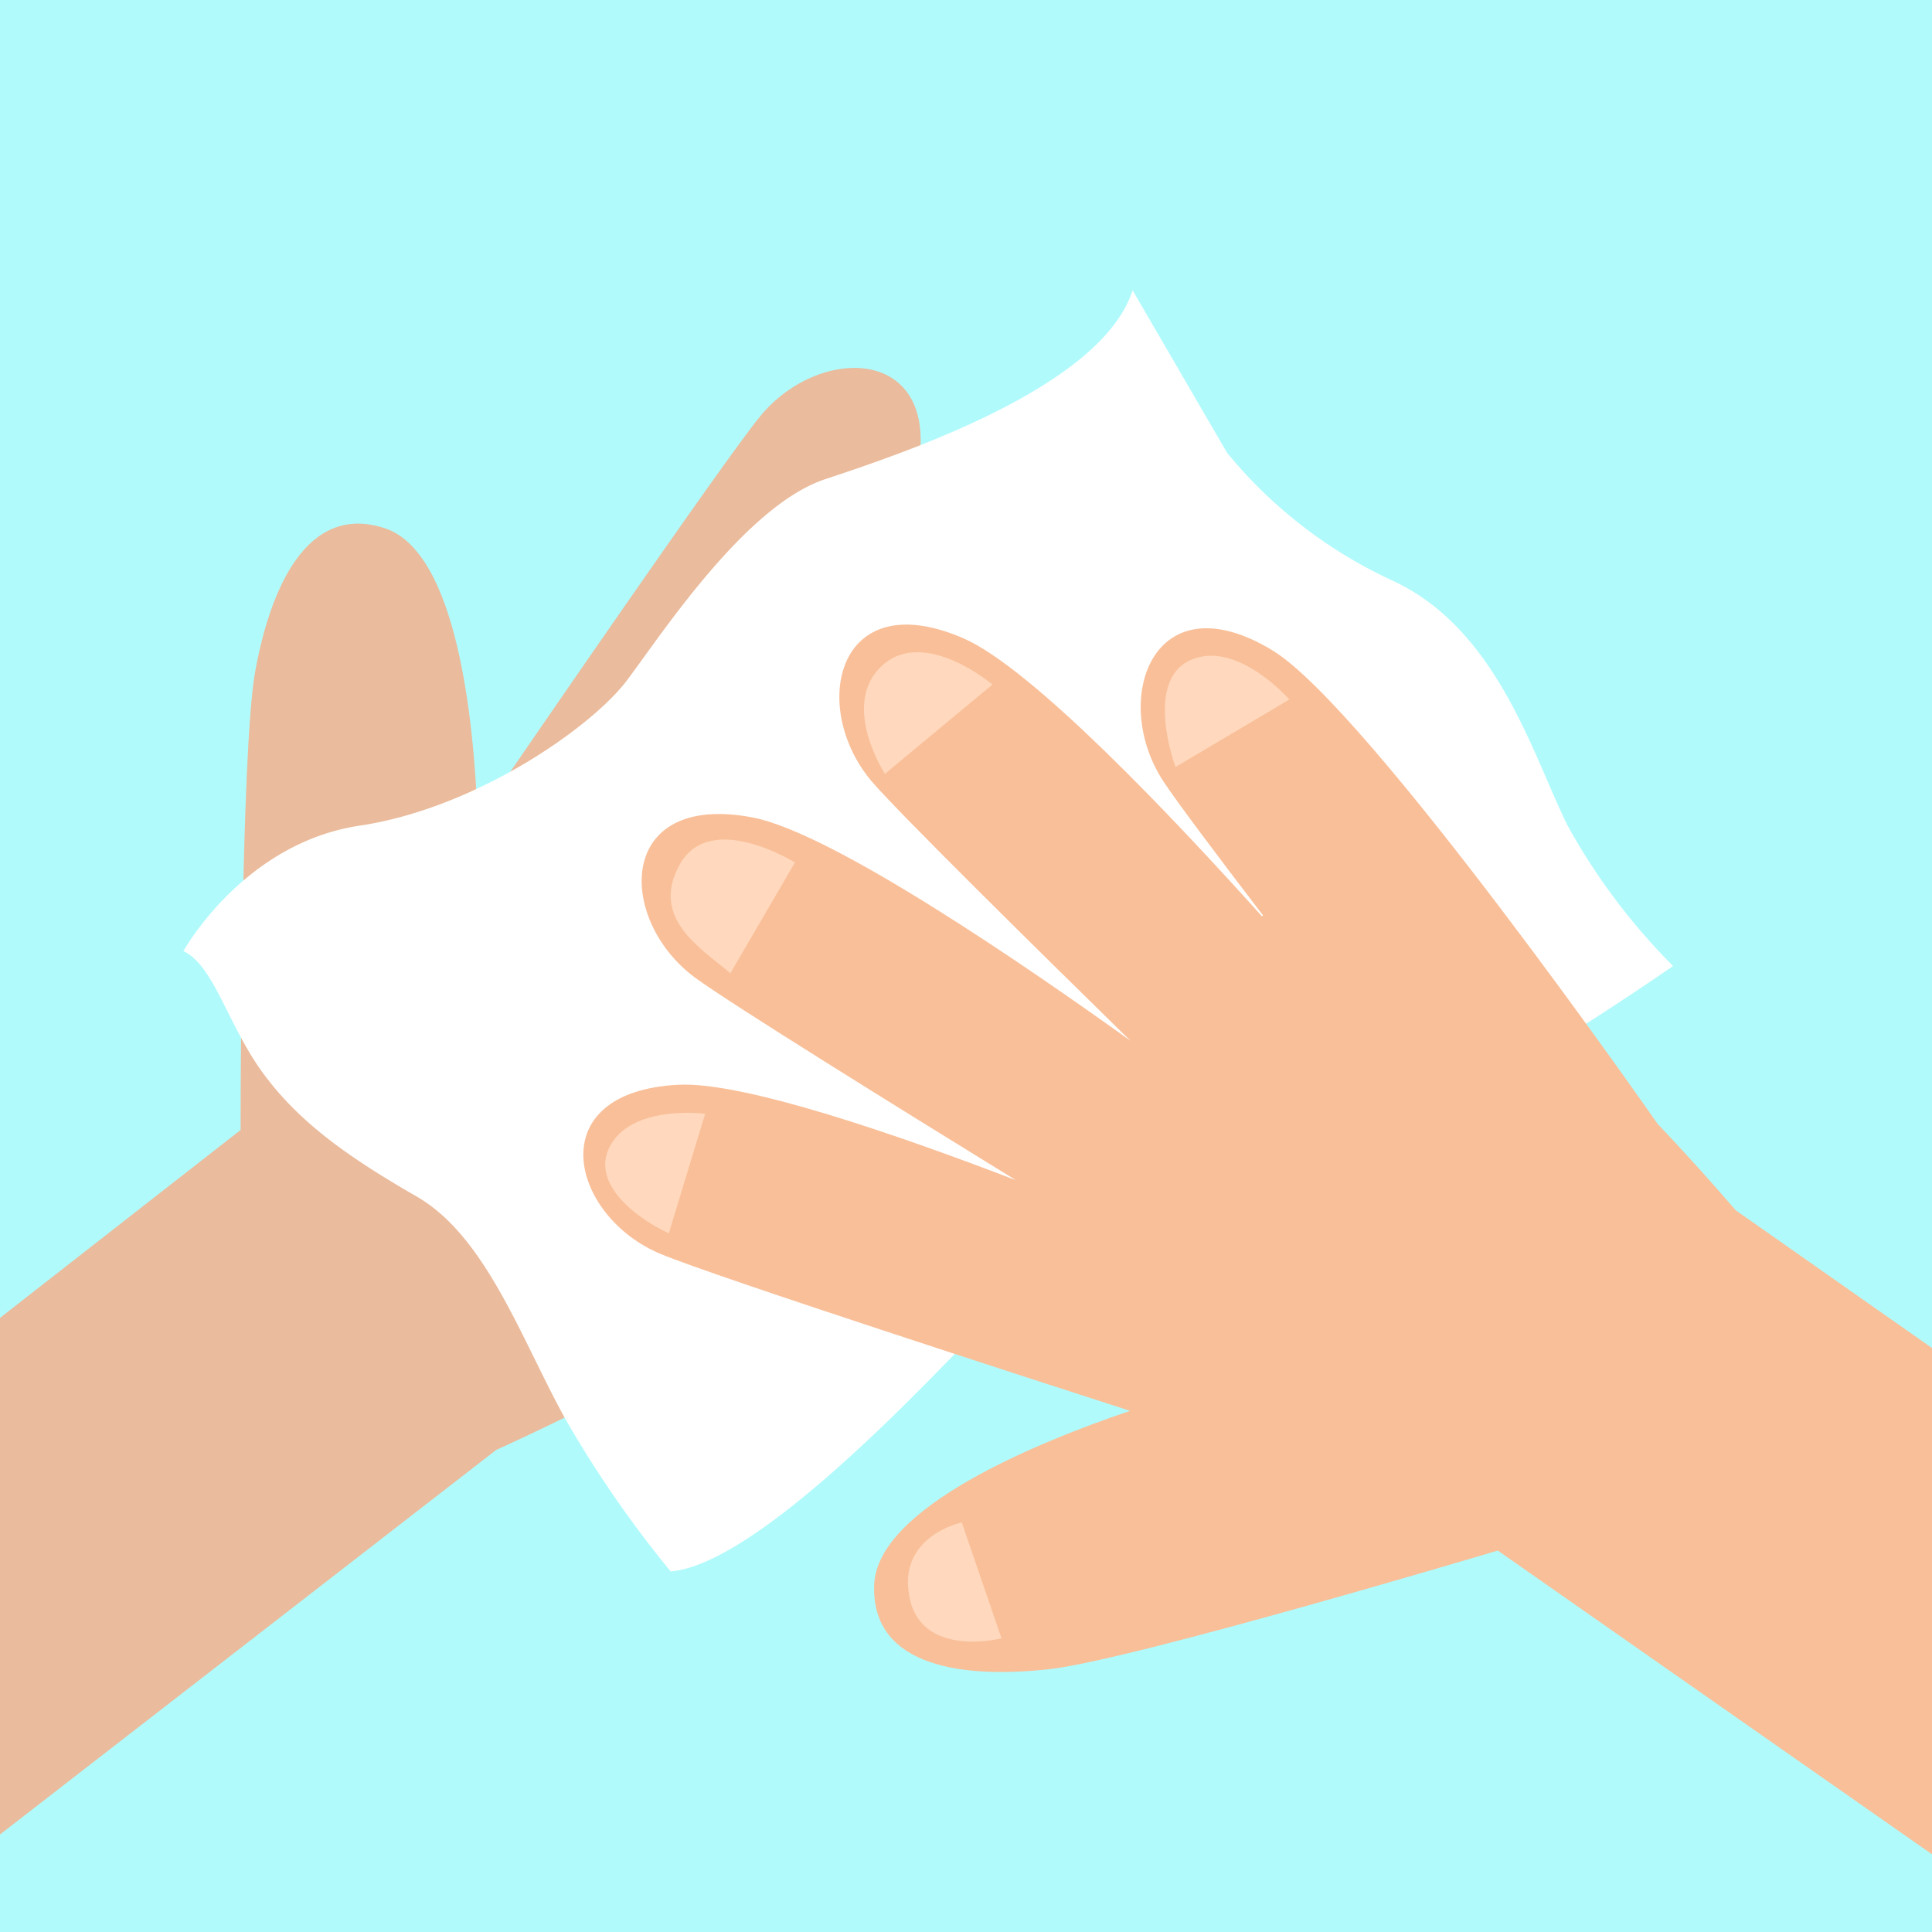 <svg id="Grupo_1102016" data-name="Grupo 1102016" xmlns="http://www.w3.org/2000/svg" xmlns:xlink="http://www.w3.org/1999/xlink" width="122.931" height="122.932" viewBox="0 0 122.931 122.932">
  <rect x="0" y="0" width="122.931" height="122.932" fill="#333333" stroke="none"/>
  <defs>
    <clipPath id="clip-path">
      <rect id="Rectángulo_403563" data-name="Rectángulo 403563" width="122.931" height="122.932" fill="none"/>
    </clipPath>
  </defs>
  <g id="Grupo_1101936" data-name="Grupo 1101936">
    <g id="Grupo_1101935" data-name="Grupo 1101935" clip-path="url(#clip-path)">
      <rect id="Rectángulo_403562" data-name="Rectángulo 403562" width="122.931" height="122.932" fill="#b1fafc"/>
      <g id="Grupo_1101933" data-name="Grupo 1101933" transform="translate(-32.527 23.413)">
        <g id="Grupo_1101932" data-name="Grupo 1101932">
          <path id="Trazado_881303" data-name="Trazado 881303" d="M275.131,321.146c6.514-5.932-.047-10.693-5.952-8.886-1.432.438-5.332,1.9-9.9,3.666l-.029-.082c7.411-3.547,19.133-9.516,22.18-13.155,5.658-6.755-1.485-10.59-7.093-8.006-2.48,1.145-12.637,6.781-20.232,11.032,6.235-4.85,17.952-14.343,20.313-18.921,4.039-7.831-3.77-10.005-8.674-6.254-2.246,1.718-11.458,9.934-17.992,15.8,4.892-6.368,10.879-14.734,11.853-18.708,2.1-8.558-6.005-8.847-9.9-4.053-2.4,2.961-14.363,20.378-17.948,25.611-.218-6.056-1.259-16.99-5.9-18.522-5-1.653-7.319,3.941-8.254,9.127s-.925,29.157-.925,29.157l-47.85,37.366,16.923,19.557,47.18-36.563c2.415-1.1,4.615-2.17,6.634-3.2l0,0S269.891,325.92,275.131,321.146Z" transform="translate(-168.84 -270.464)" fill="#f9bf98"/>
          <path id="Trazado_881304" data-name="Trazado 881304" d="M204.375,311.06a.721.721,0,0,1-.079-.774c6.211-12.216-2.36-18.2-2.73-18.445l-.269-.183-.774-6.125a.717.717,0,0,1,1.422-.181l.7,5.5c1.567,1.231,9.086,7.983,2.934,20.081a.717.717,0,0,1-.964.314A.751.751,0,0,1,204.375,311.06Z" transform="translate(-138.311 -256.718)" fill="#e09a69"/>
          <path id="Trazado_881305" data-name="Trazado 881305" d="M222.478,308.689a.734.734,0,0,1-.137-.287c-3.863-16.717-14.742-25.087-14.852-25.169a.717.717,0,0,1,.862-1.145c.463.348,11.4,8.741,15.388,25.992a.718.718,0,0,1-1.261.609Z" transform="translate(-131.868 -259.4)" fill="#e09a69"/>
        </g>
        <path id="Trazado_881306" data-name="Trazado 881306" d="M269.179,312.26c-1.377.422-5.041,1.8-9.383,3.47l-.039-.128c7.429-3.572,18.7-9.357,21.678-12.913,5.658-6.755-1.485-10.59-7.093-8.006-2.362,1.09-11.686,6.254-19.131,10.416l-.1-.169c6.41-5.029,17.069-13.793,19.307-18.135,4.039-7.831-3.77-10.005-8.674-6.254-2.186,1.671-10.963,9.495-17.456,15.319l-.094-.1c4.8-6.288,10.467-14.276,11.411-18.131,2.1-8.558-6.005-8.847-9.9-4.053-2.321,2.859-13.55,19.194-17.548,25.026a.708.708,0,0,0-.43-.122c-.273-6.16-1.4-16.34-5.866-17.815-5-1.653-7.319,3.941-8.254,9.127s-.925,29.157-.925,29.157l-47.85,37.366,16.923,19.557,47.18-36.563c2.415-1.1,4.615-2.17,6.634-3.2l0,0s30.312-10.192,35.551-14.966C281.644,315.213,275.083,310.453,269.179,312.26Z" transform="translate(-168.84 -270.464)" fill="#bcb1aa" opacity="0.25" style="mix-blend-mode: multiply;isolation: isolate"/>
      </g>
      <path id="Trazado_881307" data-name="Trazado 881307" d="M191.348,309.992s3.792-6.871,11.213-7.981,14.789-6.282,17.026-9.269,7.551-11.1,12.582-12.772,17.615-5.872,19.572-12.024l6.015,10.345a29.616,29.616,0,0,0,10.48,8.108c6.712,3.075,8.949,11.093,11.185,15.612a40.114,40.114,0,0,0,6.71,8.931s-15.926,11.085-24.321,13.683-17.6,7.1-21.387,11-13.076,13.434-18.076,13.838a71.125,71.125,0,0,1-6.675-9.66c-2.8-5.033-5.033-11.641-9.506-14.208s-7.549-4.805-9.785-7.88S193.306,310.935,191.348,309.992Z" transform="translate(-179.676 -249.476)" fill="#fff"/>
      <g id="Grupo_1101934" data-name="Grupo 1101934" transform="translate(37.119 39.743)">
        <path id="Trazado_881308" data-name="Trazado 881308" d="M248.146,280.416c-7.584-4.6-10.347,3.142-6.932,8.342.829,1.261,3.348,4.617,6.341,8.53l-.071.053c-5.526-6.156-14.612-15.79-19-17.691-8.138-3.529-9.84,4.5-5.756,9.192,1.807,2.074,10.129,10.286,16.387,16.417-6.455-4.636-18.954-13.249-24.054-14.211-8.725-1.648-8.631,6.551-3.615,10.219,2.3,1.679,12.855,8.23,20.38,12.864-7.549-2.9-17.342-6.28-21.465-6.072-8.882.446-6.879,8.381-1.139,10.765,3.546,1.473,23.79,8.024,29.87,9.984-5.8,1.964-16.1,6.139-16.283,11.075-.19,5.33,5.881,5.954,11.17,5.359s28.509-7.545,28.509-7.545l33.468,23.41,22.61-16.334L277.635,316.05c-1.75-2.023-3.4-3.845-4.974-5.5l0,0S254.247,284.114,248.146,280.416Z" transform="translate(-204.306 -278.78)" fill="#f9bf98"/>
        <path id="Trazado_881309" data-name="Trazado 881309" d="M220.78,315.248l-2.529-7.376s-4.106.844-3.331,4.76S220.78,315.248,220.78,315.248Z" transform="translate(-194.172 -250.743)" fill="#ffd8bd"/>
        <path id="Trazado_881310" data-name="Trazado 881310" d="M209.064,302.27l2.315-7.611s-4.316-.575-5.9,1.795S206.694,301.164,209.064,302.27Z" transform="translate(-203.627 -263.536)" fill="#ffd8bd"/>
        <path id="Trazado_881311" data-name="Trazado 881311" d="M210.936,294.253l4.108-7.048s-5.357-3.354-7.317.1S209.137,292.719,210.936,294.253Z" transform="translate(-201.581 -272.068)" fill="#ffd8bd"/>
        <path id="Trazado_881312" data-name="Trazado 881312" d="M214.733,287.415l6.846-5.683s-4.342-3.68-7.032-1.2S214.733,287.415,214.733,287.415Z" transform="translate(-195.546 -277.918)" fill="#ffd8bd"/>
        <path id="Trazado_881313" data-name="Trazado 881313" d="M223.824,286.873l7.248-4.3s-3.376-3.855-6.323-2.494S223.824,286.873,223.824,286.873Z" transform="translate(-186.149 -277.808)" fill="#ffd8bd"/>
      </g>
    </g>
  </g>
</svg>
